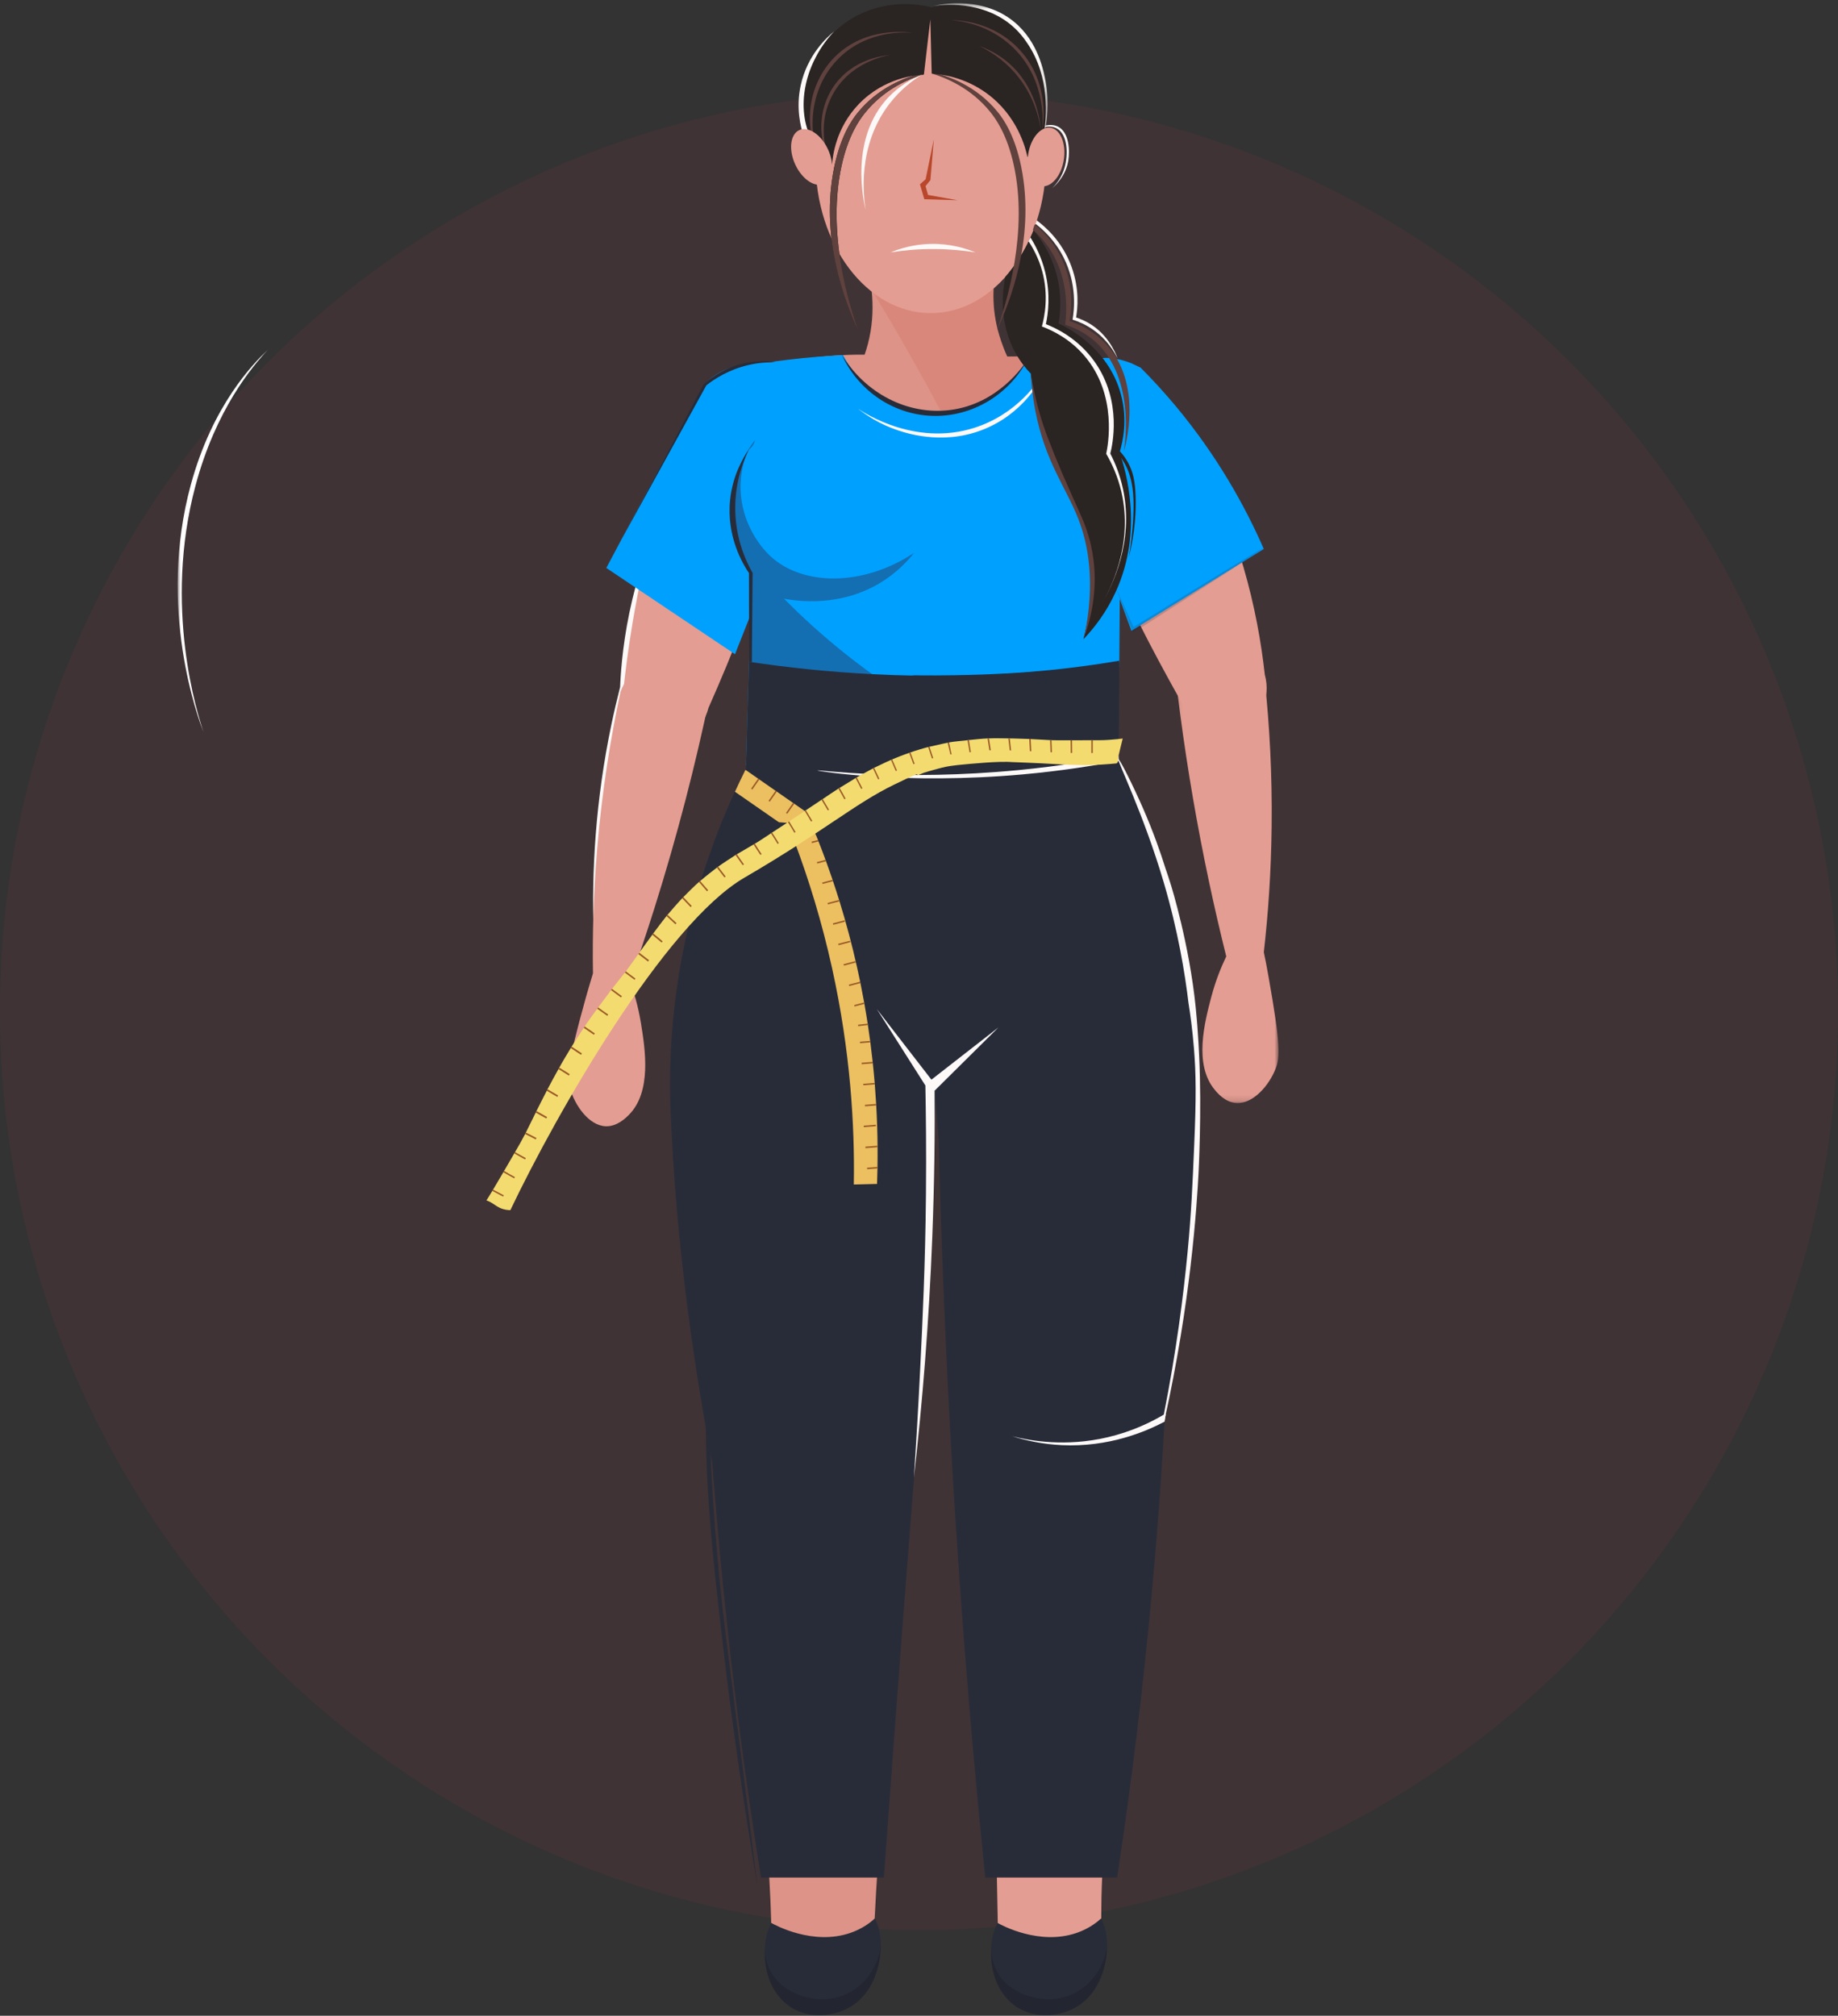 <?xml version="1.0" encoding="UTF-8"?>
<svg width="300px" height="329px" viewBox="0 0 300 329" version="1.1" xmlns="http://www.w3.org/2000/svg" xmlns:xlink="http://www.w3.org/1999/xlink">
    <rect x="0" y="0" width="300" height="329" fill="#333333" stroke="none"/>
    <title>Group 5</title>
    <defs>
        <polygon id="path-1" points="0.113 0.236 17.14 0.236 17.14 76.842 0.113 76.842"></polygon>
        <polygon id="path-3" points="0.057 0.48 18.863 0.48 18.863 21.879 0.057 21.879"></polygon>
        <polygon id="path-5" points="0 0.279 14.779 0.279 14.779 62.783 0 62.783"></polygon>
    </defs>
    <g id="Page-1" stroke="none" stroke-width="1" fill="none" fill-rule="evenodd">
        <g id="For-you-and-your-partner-Copy-5" transform="translate(-57, -4491)">
            <g id="Group-5" transform="translate(57, 4491)">
                <circle id="Mask-Copy-5" fill="#E13856" opacity="0.077" cx="150" cy="165" r="150"></circle>
                <g id="Group-244" transform="translate(29, 0)">
                    <g id="Group-3" transform="translate(162.54, 103.2)">
                        <mask id="mask-2" fill="white">
                            <use xlink:href="#path-1"></use>
                        </mask>
                        <g id="Clip-2"></g>
                        <path d="M14.692,6.019 C14.774,6.708 14.845,7.403 14.923,8.109 C15.67,15.229 16.122,23.155 16.018,31.76 C15.934,39.136 15.45,45.977 14.742,52.201 C14.792,52.448 14.841,52.696 14.885,52.932 C15.022,53.559 15.139,54.151 15.241,54.737 C15.353,55.357 15.446,55.84 15.527,56.311 C17.503,67.42 17.368,69.395 16.676,71.197 C15.615,73.958 12.99,76.988 10.286,76.836 C8.448,76.735 7.173,75.206 6.733,74.672 C3.278,70.539 5.086,63.643 6.157,59.558 C6.894,56.761 7.831,54.538 8.545,53.044 C8.565,52.993 8.588,52.948 8.61,52.903 C7.622,48.94 6.679,44.873 5.795,40.703 C3.824,31.416 2.306,22.45 1.156,13.838 C0.877,11.76 0.619,9.697 0.387,7.654 C0.292,6.853 0.2,6.055 0.113,5.255 C1.257,2.157 4.263,0.133 7.535,0.24 C10.908,0.347 13.848,2.713 14.692,6.019" id="Fill-1" fill="#E49D92" mask="url(#mask-2)"></path>
                    </g>
                    <path d="M72.726,112.247 C73.737,101.012 76.238,87.622 81.822,73.336 C83.316,69.512 84.914,65.923 86.566,62.568 C89.522,59.776 93.69,58.806 97.347,60.088 C101.627,61.589 103.27,65.501 103.522,66.129 C102.001,72.338 100.19,78.848 98.032,85.605 C94.52,96.598 90.616,106.588 86.64,115.536 C85.701,119.211 82.511,121.642 79.386,121.512 C75.461,121.348 71.885,117.155 72.726,112.247" id="Fill-4" fill="#E49D92"></path>
                    <path d="M76.139,91.291 C76.304,91.331 75.277,95.571 74.275,101.495 C73.511,106.012 73.058,109.747 72.791,112.263 C71.964,115.898 71.207,119.702 70.547,123.669 C68.823,134.03 68.065,143.686 67.898,152.417 C67.541,142.176 68.204,130.679 70.768,118.371 C71.212,116.239 71.696,114.162 72.214,112.14 C72.358,108.786 72.798,103.769 74.226,97.766 C74.997,94.526 75.994,91.256 76.139,91.291" id="Fill-6" fill="#FCF9F8"></path>
                    <path d="M86.867,113.554 C84.574,124.56 81.615,136.187 77.799,148.285 C76.516,152.352 75.188,156.31 73.824,160.16 C74.396,161.719 75.144,164.076 75.62,167.021 C76.293,171.192 77.429,178.23 73.595,182.013 C73.103,182.498 71.686,183.896 69.851,183.822 C67.143,183.711 64.821,180.447 64.032,177.591 C63.519,175.734 63.572,173.751 66.605,162.886 C66.733,162.425 66.875,161.953 67.044,161.347 C67.203,160.774 67.377,160.198 67.57,159.585 C67.638,159.353 67.712,159.115 67.785,158.871 C67.683,152.609 67.859,145.753 68.481,138.402 C69.279,128.976 70.665,120.435 72.28,112.913 C73.442,109.698 76.593,107.629 79.963,107.845 C83.225,108.053 86.021,110.359 86.867,113.554" id="Fill-8" fill="#E49D92"></path>
                    <path d="M107.129,5.14 C106.059,6.012 102.766,8.928 101.686,13.962 C100.888,17.677 101.688,20.724 102.154,22.126 C102.436,21.97 102.718,21.813 103,21.657 C102.549,19.836 101.662,15.153 103.844,10.113 C104.807,7.888 106.086,6.248 107.129,5.14" id="Fill-10" fill="#FCF9F8"></path>
                    <path d="M137.195,36.262 L140.064,36.562 C141.267,37.489 143.181,39.23 144.586,41.999 C146.838,46.435 146.327,50.64 146.064,52.17 C146.987,52.458 148.213,52.96 149.478,53.859 C151.692,55.431 152.845,57.379 153.384,58.469 C153.428,58.556 152.389,55.181 149.267,53.084 C148.286,52.426 147.35,52.045 146.639,51.818 C146.89,50.342 147.222,47.162 145.888,43.512 C144.33,39.247 141.417,36.859 140.222,35.981 C139.213,36.074 138.205,36.168 137.195,36.262" id="Fill-12" fill="#FCF9F8"></path>
                    <path d="M173.767,119.306 C173.128,119.649 172.444,119.883 171.734,119.986 C168.638,120.424 165.223,118.322 163.926,114.757 C163.879,114.674 163.826,114.589 163.782,114.501 C163.067,113.24 162.345,111.954 161.632,110.64 C157.582,103.262 153.55,95.156 149.719,86.322 C149.687,86.248 149.656,86.175 149.623,86.101 C146.81,79.587 144.363,73.288 142.232,67.263 C142.424,66.61 143.671,62.556 147.782,60.642 C151.295,59.006 155.539,59.557 158.756,62.042 C160.962,64.992 163.158,68.286 165.245,71.939 C173.283,86.055 176.306,99.826 177.441,110.106 C178.521,114.03 176.62,117.768 173.767,119.306" id="Fill-14" fill="#E49D92"></path>
                    <path d="M97.56,59.19 C96.974,59.019 94.504,59.078 92.155,59.534 C91.437,59.674 90.758,59.809 89.92,60.124 C87.959,60.861 86.622,62.021 85.842,62.826 C80.548,72.784 75.255,82.742 69.962,92.7 C76.963,97.394 83.965,102.087 90.967,106.78 C92.275,103.472 93.583,100.163 94.891,96.855 C100.709,63.086 98.707,59.524 97.56,59.19" id="Fill-16" fill="#00A0FF"></path>
                    <path d="M149.077,58.076 C147.513,60.502 141.641,68.962 130.665,71.747 C118.825,74.751 105.773,69.954 97.276,59.538 C100.885,58.7 104.945,58.082 109.394,57.923 C110.324,57.889 111.235,57.877 112.125,57.884 C112.323,57.317 112.504,56.728 112.664,56.114 C114.07,50.726 113.276,45.733 112.157,42.042 C119.391,42.225 126.62,42.407 133.855,42.59 C133.595,43.598 133.271,45.143 133.177,47.053 C133.082,48.828 133.177,50.916 133.696,53.203 C133.742,53.408 133.963,54.373 134.392,55.641 C134.634,56.359 134.961,57.227 135.4,58.192 C139.959,58.154 144.518,58.115 149.077,58.076" id="Fill-18" fill="#DD9387"></path>
                    <path d="M139.555,58.192 C139.461,58.63 137.799,65.784 131.489,67.837 C128.744,68.731 126.286,68.282 125.002,67.936 C123.066,64.279 121.02,60.551 118.854,56.762 C116.988,53.493 115.115,50.324 113.247,47.254 C115.676,48.156 119.992,49.388 125.375,48.911 C128.578,48.634 131.231,47.832 133.176,47.053 C133.082,48.828 133.176,50.915 133.695,53.203 C133.937,54.268 134.195,55.05 134.391,55.64 C134.626,56.342 134.94,57.204 135.362,58.173 C136.759,58.18 138.157,58.185 139.555,58.192" id="Fill-20" fill="#CD4D40" opacity="0.162"></path>
                    <path d="M153.797,94.814 C153.764,99.154 153.732,103.498 153.696,107.838 L153.696,108.105 C153.696,108.202 153.695,108.3 153.694,108.398 C153.694,108.402 153.691,108.691 153.691,108.691 C153.69,108.878 151.899,113.942 147.745,125.449 C142.819,125.403 137.898,125.362 132.972,125.311 C119.57,125.191 106.169,125.066 92.767,124.937 C92.818,123.229 92.869,121.516 92.92,119.808 C93.035,115.875 93.15,111.946 93.265,108.013 C93.399,104.546 93.483,101.028 93.506,97.464 C93.51,96.135 93.51,94.805 93.506,93.485 C92.666,92.119 89.009,85.826 90.999,78.306 C91.752,75.472 93.076,73.32 94.217,71.853 C94.425,71.571 94.632,71.312 94.836,71.081 C95.274,67.111 95.717,63.141 96.16,59.175 C97.333,59 98.528,58.843 99.747,58.7 C102.826,58.335 105.79,58.1 108.625,57.961 C111.552,63.653 117.433,67.245 123.822,67.25 C130.17,67.254 136.019,63.718 138.978,58.095 C139.689,58.095 140.4,58.1 141.12,58.108 C144.426,58.146 147.666,58.247 150.847,58.404 L153.059,72.111 C154.167,73.597 156.498,77.142 156.945,82.244 C157.509,88.647 154.743,93.346 153.797,94.814" id="Fill-22" fill="#00A0FF"></path>
                    <path d="M153.677,110.612 C153.659,113.156 153.635,115.704 153.617,118.248 C153.59,118.225 153.557,118.197 153.525,118.169 C152.14,119.222 150.741,120.223 149.338,121.17 C130.535,120.713 111.727,120.26 92.919,119.808 C93.034,115.875 93.15,111.946 93.266,108.013 C93.4,104.546 93.483,101.028 93.505,97.464 C93.552,96.088 93.547,94.759 93.505,93.485 C92.666,92.119 89.009,85.827 90.999,78.306 C91.751,75.472 93.076,73.32 94.217,71.852 C94.143,72.388 93.736,73.043 93.063,73.542 C92.509,74.876 91.761,77.203 91.885,80.12 C92.098,85.096 94.734,88.882 96.7,90.733 C101.875,95.609 111.745,95.835 120.189,90.244 C119.007,91.73 117.262,93.54 114.779,95.059 C108.158,99.122 101.183,98.125 98.963,97.714 C100.472,99.241 102.097,100.798 103.837,102.362 C107.092,105.289 110.305,107.833 113.352,110.03 C113.449,110.1 113.542,110.174 113.638,110.238 C113.638,110.238 124.934,116.563 139.375,114.827 C145.459,114.093 150.335,112.228 153.677,110.612" id="Fill-24" fill="#3A1628" opacity="0.359"></path>
                    <path d="M153.696,108.105 C153.696,108.299 153.691,108.498 153.691,108.691 C153.686,109.333 153.682,109.97 153.677,110.612 C153.649,114.499 153.637,116.442 153.617,118.247 C153.601,119.752 153.577,121.677 153.542,123.926 C152.118,124.335 150.133,124.88 147.745,125.449 C139.259,127.474 132.793,128.128 131.241,128.275 C127.635,128.616 124.159,128.769 120.831,128.773 C109.507,128.787 99.909,127.088 92.758,125.284 C92.762,125.168 92.762,125.052 92.767,124.937 C92.818,123.229 92.868,121.516 92.92,119.808 C93.035,115.875 93.15,111.946 93.266,108.013 C99.48,108.946 106.197,109.666 113.352,110.03 C115.568,110.146 117.83,110.225 120.134,110.266 C126.31,110.381 132.774,110.22 139.495,109.702 C144.439,109.319 149.171,108.775 153.696,108.105" id="Fill-26" fill="#282C39"></path>
                    <path d="M155.677,102.963 C162.878,98.508 170.079,94.053 177.279,89.598 C174.196,82.56 169.666,74.398 162.92,66.306 C161.007,64.011 159.077,61.915 157.17,60.004 C156.654,59.759 156.137,59.514 155.621,59.269 C151.769,57.801 149.839,58.556 148.981,59.077 C143.753,62.247 146.269,76.114 146.672,78.335 C146.698,78.477 146.72,78.596 146.736,78.683 C149.717,86.776 152.697,94.87 155.677,102.963" id="Fill-28" fill="#00A0FF"></path>
                    <path d="M141.73,26.297 C141.73,39.996 133.307,51.102 122.918,51.102 C112.528,51.102 104.106,39.996 104.106,26.297 C104.106,12.598 112.528,1.492 122.918,1.492 C133.307,1.492 141.73,12.598 141.73,26.297" id="Fill-30" fill="#E49D92"></path>
                    <polygon id="Fill-32" fill="#B9472B" points="123.423 22.713 122.082 29.255 121.156 30.082 121.866 32.518 127.274 32.681 122.476 31.816 122.066 30.375 122.865 29.39"></polygon>
                    <path d="M116.357,41.196 C117.793,40.6 120.082,39.861 122.962,39.808 C126.18,39.749 128.722,40.573 130.224,41.196 C128.28,40.886 126.019,40.657 123.501,40.645 C120.807,40.632 118.402,40.869 116.357,41.196" id="Fill-34" fill="#FCF9F8"></path>
                    <path d="M97.516,59.134 C96.327,59.105 94.838,59.19 93.174,59.575 C89.952,60.322 87.632,61.84 86.294,62.887 C81.671,71.286 77.047,79.685 72.424,88.083 C76.888,79.635 81.352,71.188 85.816,62.74 C87.031,61.657 89.777,59.533 93.763,59.06 C95.206,58.889 96.485,58.972 97.516,59.134" id="Fill-36" fill="#282C39"></path>
                    <path d="M93.309,73.238 C92.414,75.017 90.695,79.038 91.053,84.325 C91.343,88.619 92.874,91.816 93.837,93.499 C93.798,98.361 93.759,103.224 93.72,108.087 C93.571,108.064 93.422,108.042 93.273,108.02 C93.265,103.191 93.256,98.363 93.248,93.536 C92.355,92.216 89.534,87.695 90.17,81.577 C90.589,77.545 92.32,74.651 93.309,73.238" id="Fill-38" fill="#282C39"></path>
                    <path d="M131.107,69.45 C120.931,73.348 111.877,67.28 111.047,66.704 C112.371,67.752 114.543,69.228 117.522,70.224 C119.354,70.836 125.721,72.853 132.514,69.661 C138.776,66.718 141.362,61.249 142.017,59.736 C141.106,61.411 137.866,66.86 131.107,69.45" id="Fill-40" fill="#FCF9F8"></path>
                    <path d="M153.696,107.838 L153.696,108.105 C153.696,108.299 153.691,108.498 153.691,108.691 C150.261,109.25 145.409,109.915 139.569,110.275 C130.008,110.87 121.75,110.409 120.134,110.266 C119.944,110.247 119.847,110.234 119.847,110.229 C119.852,110.192 122.28,110.284 126.777,110.206 C129.45,110.16 133.854,110.077 139.205,109.652 C143.022,109.343 147.939,108.816 153.696,107.838" id="Fill-42" fill="#282C39"></path>
                    <path d="M139.71,37.616 C138.955,39.462 137.881,41.538 136.335,43.632 C135.924,44.187 135.509,44.706 135.094,45.19 C134.671,47.286 133.927,52.542 136.767,57.64 C137.529,59.007 138.407,60.111 139.249,60.987 C139.365,62.176 139.59,64.021 140.057,66.238 C141.977,75.374 145.645,79.68 147.616,85.031 C149.096,89.049 150.212,95.268 147.827,104.344 C149.59,102.505 151.61,99.921 153.156,96.495 C157.674,86.484 154.75,76.798 153.733,73.855 C154.261,72.127 155.075,68.562 153.964,64.392 C151.886,56.6 144.84,53.277 143.769,52.793 C144.061,51.169 144.393,48.073 143.346,44.425 C142.4,41.13 140.747,38.846 139.71,37.616" id="Fill-44" fill="#2A2423"></path>
                    <path d="M166.517,184.335 C165.949,195.946 164.565,211.897 161.08,232.024 C160.313,236.454 159.44,241.091 158.454,245.929 C157.93,246.838 157.33,247.684 156.662,248.459 C153.079,252.666 147.628,254.861 142.181,254.139 C133.19,252.948 129.49,244.499 129.337,244.136 C129.001,240.306 128.665,236.472 128.325,232.642 C126.954,217.04 125.584,201.442 124.213,185.84 C124.128,184.89 124.047,183.941 123.962,182.991 C123.877,181.477 123.787,179.967 123.697,178.453 C123.478,174.601 123.254,170.744 123.031,166.892 C122.654,160.392 122.282,153.892 121.906,147.392 C121.494,140.319 121.086,133.246 120.678,126.177 C124.974,125.873 129.275,125.568 133.57,125.268 C140.223,124.798 146.875,124.327 153.527,123.862 C153.769,124.332 154.015,124.815 154.266,125.308 C156.541,129.846 158.929,135.275 160.994,141.52 C164.206,151.222 166.652,162.896 166.741,176.271 C166.751,177.786 166.737,179.895 166.517,184.335" id="Fill-46" fill="#282C39"></path>
                    <path d="M126.426,126.177 C126.018,133.246 125.611,140.319 125.199,147.392 C125.18,147.683 125.167,147.97 125.149,148.261 C124.791,154.47 124.432,160.683 124.074,166.891 L124.074,166.914 C124.02,167.833 123.966,168.756 123.913,169.674 C123.908,169.781 123.899,169.888 123.895,169.996 C123.729,172.814 123.568,175.636 123.406,178.453 C123.317,179.967 123.227,181.477 123.142,182.991 C123.058,183.941 122.977,184.891 122.891,185.84 C121.566,200.914 120.244,215.979 118.918,231.052 C118.874,231.58 118.824,232.114 118.779,232.642 C118.439,236.472 118.103,240.307 117.767,244.136 C117.615,244.499 113.914,252.948 104.924,254.139 C99.858,254.812 94.791,252.961 91.221,249.315 C90.952,249.042 90.693,248.755 90.442,248.459 C89.775,247.685 89.174,246.837 88.65,245.929 C88.157,243.519 87.696,241.158 87.261,238.851 C86.822,236.522 86.41,234.246 86.025,232.024 C82.54,211.897 81.156,195.946 80.587,184.335 C80.367,179.896 80.354,177.786 80.362,176.272 C80.452,162.896 82.898,151.222 86.11,141.52 C86.527,140.252 86.961,139.02 87.405,137.82 C89.138,133.107 91.024,128.923 92.839,125.308 C92.861,125.268 92.879,125.227 92.901,125.187 C93.13,124.735 93.353,124.291 93.577,123.862 C100.032,124.314 106.483,124.771 112.938,125.227 C113.135,125.241 113.337,125.254 113.534,125.268 C117.83,125.568 122.13,125.873 126.426,126.177" id="Fill-48" fill="#282C39"></path>
                    <path d="M127.533,237.994 C127.533,256.213 129.486,267.435 131.924,287.102 C132.475,291.548 133.182,298.006 133.702,305.908 C133.794,310.6 133.885,315.293 133.977,319.985 C139.593,319.113 145.21,318.241 150.827,317.369 C150.74,314.823 150.679,310.937 150.904,306.212 C151.294,298.006 152.312,292.149 153.147,287.143 C153.147,287.143 156.223,267.283 157.471,237.198 C157.496,236.601 157.467,234.655 156.795,232.28 C154.899,225.598 149.206,220.86 142.49,221.042 C136.05,221.211 130.539,225.886 128.436,232.28 C128.16,233.138 127.942,234.02 127.785,234.939 C127.785,234.939 127.533,236.436 127.533,237.994" id="Fill-50" fill="#E49D92"></path>
                    <path d="M90.34,237.198 C91.396,262.667 94.652,287.024 94.652,287.024 C95.561,293.475 96.603,302.824 96.891,314.368 C97.2,320.236 101.428,324.428 105.705,324.473 C109.719,324.514 112.4,320.887 112.713,320.449 C113.062,318.031 113.411,315.613 113.761,313.195 C113.884,310.605 114.077,307.117 114.382,302.997 C114.878,296.307 115.525,290.95 115.891,287.069 C118.579,258.578 120.282,239.614 120.278,237.994 C120.278,236.436 120.026,234.939 120.026,234.939 C119.87,234.02 119.651,233.137 119.375,232.28 C117.272,225.886 111.761,221.212 105.321,221.042 C98.606,220.861 92.912,225.598 91.016,232.28 C90.344,234.655 90.315,236.601 90.34,237.198" id="Fill-52" fill="#DD9387"></path>
                    <path d="M162.047,208.578 C161.105,244.388 157.795,277.179 153.34,306.443 L131.814,306.443 C128.761,276.634 126.444,245.455 125.101,212.997 C124.482,198.169 124.095,183.608 123.905,169.32 L123.905,169.306 C123.859,168.456 123.808,167.621 123.766,166.771 C123.642,164.491 123.517,162.219 123.388,159.939 C123.268,157.83 123.222,157.169 123.181,156.357 C123.162,155.927 123.153,155.715 123.148,155.627 C123.074,153.005 123.606,151.131 124.067,150.018 C124.362,149.307 124.63,148.91 124.695,148.827 C124.843,148.638 124.985,148.463 124.985,148.463 C125.087,148.334 125.189,148.204 125.304,148.084 C125.355,148.024 125.406,147.964 125.447,147.913 C125.503,147.853 125.544,147.797 125.595,147.747 C125.674,147.65 125.756,147.558 125.839,147.465 C126.061,147.221 126.287,146.981 126.458,146.801 C126.482,146.778 126.5,146.75 126.532,146.717 L126.597,146.653 C126.629,146.616 126.661,146.584 126.694,146.547 C126.726,146.519 126.745,146.5 126.745,146.5 C126.892,146.344 127.035,146.196 127.192,146.048 C127.298,145.937 127.405,145.831 127.516,145.725 C127.562,145.683 127.603,145.637 127.65,145.6 C127.695,145.554 127.742,145.508 127.783,145.471 C127.871,145.379 127.963,145.296 128.051,145.212 C128.217,145.06 128.374,144.908 128.54,144.76 C128.684,144.626 128.826,144.502 128.979,144.373 C128.988,144.363 129.002,144.35 129.016,144.34 C129.163,144.211 129.306,144.086 129.455,143.966 C129.874,143.61 130.299,143.269 130.729,142.941 C131.158,142.618 131.592,142.3 132.031,141.999 C132.206,141.879 132.381,141.76 132.561,141.644 C132.63,141.598 132.695,141.552 132.774,141.505 C132.903,141.418 133.027,141.344 133.157,141.256 C133.277,141.187 133.397,141.104 133.526,141.035 C133.655,140.956 133.789,140.873 133.923,140.799 C133.988,140.762 134.052,140.721 134.117,140.684 C134.311,140.573 134.505,140.462 134.703,140.356 C135.299,140.033 135.903,139.723 136.508,139.46 C136.513,139.456 136.522,139.456 136.527,139.451 C136.661,139.386 136.799,139.326 136.938,139.271 C137.136,139.174 137.334,139.096 137.533,139.013 C137.745,138.925 137.958,138.842 138.175,138.763 C138.406,138.681 138.632,138.597 138.863,138.519 C139.019,138.463 139.172,138.408 139.329,138.366 L139.329,138.362 C139.73,138.232 140.146,138.117 140.552,138.007 C140.728,137.96 140.912,137.91 141.088,137.868 C141.24,137.831 141.388,137.799 141.54,137.766 C141.808,137.702 142.066,137.65 142.334,137.604 C142.519,137.573 142.708,137.535 142.893,137.508 C143.216,137.457 143.54,137.415 143.867,137.383 C144.111,137.351 144.361,137.323 144.606,137.31 C144.638,137.305 144.666,137.3 144.698,137.3 C144.933,137.286 145.164,137.272 145.39,137.263 C145.64,137.254 145.893,137.249 146.143,137.249 L146.175,137.249 C146.388,137.249 146.604,137.254 146.822,137.258 C147.274,137.272 147.722,137.3 148.174,137.351 C148.327,137.365 148.483,137.383 148.626,137.401 C148.996,137.447 149.361,137.499 149.726,137.573 C149.906,137.604 150.085,137.637 150.27,137.674 C150.45,137.711 150.63,137.757 150.81,137.799 C150.829,137.803 150.852,137.807 150.87,137.817 C151.429,137.955 151.974,138.117 152.496,138.292 C152.758,138.385 153.021,138.477 153.271,138.583 C153.396,138.629 153.511,138.681 153.635,138.731 C153.857,138.818 154.079,138.916 154.296,139.018 C154.979,139.331 155.63,139.682 156.244,140.047 C156.452,140.162 156.659,140.291 156.858,140.43 C157.269,140.688 157.661,140.965 158.04,141.242 C158.049,141.252 158.067,141.256 158.076,141.27 C158.178,141.344 158.279,141.418 158.377,141.496 C158.459,141.556 158.533,141.612 158.612,141.681 C158.621,141.686 158.63,141.69 158.64,141.699 C158.816,141.833 158.981,141.971 159.148,142.115 C159.512,142.41 159.854,142.715 160.182,143.02 C160.496,143.311 160.796,143.61 161.082,143.902 C162.213,164.066 162.646,185.685 162.047,208.578" id="Fill-54" fill="#282C39"></path>
                    <path d="M124.912,151.163 C124.829,152.655 124.745,154.136 124.667,155.627 C124.579,157.058 124.51,158.503 124.423,159.939 C124.297,162.22 124.168,164.491 124.044,166.771 C123.998,167.621 123.952,168.456 123.905,169.306 L123.905,169.32 C123.711,179.998 123.356,190.962 122.807,202.199 C121.99,218.882 120.987,231.319 120.549,236.762 C119.353,251.701 117.627,273.989 115.272,306.443 L95.2,306.443 C90.389,276.316 86.904,243.756 85.565,209.022 C85.178,198.99 84.984,189.153 84.961,179.518 C84.961,179.518 86.812,153.596 86.757,147.295 C86.752,146.657 86.747,146.016 86.743,145.374 C86.743,145.374 87.176,143.251 89.434,141.497 C89.6,141.367 89.757,141.252 89.757,141.252 C89.905,141.145 90.048,141.044 90.182,140.952 C90.274,140.882 90.367,140.823 90.459,140.762 C90.565,140.684 90.676,140.615 90.782,140.545 C91.063,140.365 91.327,140.199 91.576,140.052 C91.775,139.936 91.964,139.825 92.163,139.715 C92.25,139.668 92.324,139.622 92.412,139.576 C92.642,139.452 92.86,139.336 93.035,139.248 C93.081,139.229 93.118,139.206 93.155,139.188 C93.303,139.118 93.418,139.068 93.515,139.017 C93.751,138.915 93.981,138.81 94.231,138.712 C94.327,138.662 94.429,138.625 94.535,138.583 C94.794,138.486 95.057,138.385 95.32,138.292 C95.86,138.112 96.418,137.942 97,137.799 C97.176,137.757 97.361,137.711 97.54,137.674 C97.721,137.637 97.905,137.605 98.085,137.572 C98.233,137.54 98.381,137.513 98.524,137.494 L98.524,137.489 C98.561,137.484 98.598,137.48 98.635,137.475 C98.815,137.448 99,137.425 99.184,137.402 C99.332,137.383 99.484,137.365 99.636,137.351 C100.084,137.3 100.536,137.272 100.994,137.258 C101.207,137.254 101.423,137.249 101.635,137.249 L101.668,137.249 C101.921,137.249 102.171,137.254 102.42,137.263 C102.683,137.272 102.946,137.286 103.205,137.309 C103.455,137.323 103.699,137.351 103.944,137.383 C104.198,137.406 104.447,137.439 104.696,137.475 L104.696,137.48 C104.728,137.48 104.756,137.48 104.784,137.484 C104.83,137.494 104.872,137.498 104.913,137.508 C105.112,137.536 105.305,137.572 105.5,137.605 C105.758,137.651 106.011,137.702 106.275,137.766 C106.423,137.799 106.575,137.831 106.723,137.868 C106.898,137.909 107.083,137.96 107.258,138.007 C107.66,138.112 108.052,138.223 108.45,138.352 C108.62,138.403 108.782,138.459 108.948,138.519 C109.327,138.643 109.695,138.782 110.07,138.929 C110.134,138.957 110.208,138.98 110.277,139.013 C110.476,139.096 110.67,139.174 110.873,139.271 C111.011,139.326 111.15,139.386 111.284,139.452 C111.288,139.455 111.298,139.455 111.307,139.46 C111.912,139.723 112.511,140.033 113.108,140.356 C113.306,140.463 113.5,140.573 113.694,140.684 C113.763,140.721 113.823,140.762 113.887,140.799 C114.021,140.873 114.155,140.956 114.284,141.034 C114.395,141.094 114.506,141.163 114.608,141.229 C114.755,141.321 114.898,141.413 115.037,141.505 C115.111,141.552 115.181,141.598 115.254,141.644 C115.429,141.76 115.605,141.879 115.78,141.999 C115.937,142.106 116.089,142.212 116.242,142.323 C116.524,142.526 116.805,142.729 117.082,142.941 C117.511,143.269 117.936,143.611 118.356,143.966 C118.504,144.086 118.652,144.211 118.79,144.34 C118.813,144.349 118.822,144.363 118.836,144.373 C118.98,144.502 119.127,144.626 119.271,144.76 C119.436,144.908 119.598,145.06 119.764,145.212 C119.894,145.342 120.032,145.471 120.161,145.6 C120.47,145.891 120.771,146.191 121.071,146.5 C121.218,146.653 121.366,146.81 121.505,146.967 C121.547,147.004 121.579,147.041 121.611,147.078 C121.735,147.207 121.856,147.336 121.971,147.465 C122.147,147.66 122.313,147.853 122.488,148.052 C122.692,148.287 122.895,148.537 123.102,148.786 C123.213,148.924 123.324,149.058 123.435,149.201 C123.592,149.4 123.748,149.598 123.901,149.802 L123.905,149.802 L123.905,149.806 L123.915,149.815 C123.965,149.875 124.006,149.944 124.058,150.004 C124.063,150.009 124.067,150.014 124.067,150.018 C124.196,150.189 124.325,150.36 124.455,150.531 C124.57,150.683 124.676,150.84 124.787,150.993 C124.829,151.048 124.87,151.103 124.912,151.163" id="Fill-56" fill="#282C39"></path>
                    <path d="M161.943,167.782 C149.321,167.498 136.697,167.205 124.075,166.915 L124.035,166.915 C123.943,166.915 123.862,166.909 123.776,166.909 L123.773,166.909 C123.524,166.906 123.277,166.897 123.03,166.892 C111.097,166.619 99.164,166.347 87.229,166.071 C86.85,162.384 86.588,158.296 86.554,153.866 L86.554,153.816 C86.531,151.198 86.586,148.453 86.741,145.602 L86.741,145.573 C86.741,145.559 86.743,145.541 86.743,145.527 C86.752,145.45 86.755,145.372 86.763,145.292 L86.763,145.286 L86.763,145.283 C86.801,144.646 86.841,144.006 86.884,143.359 C87.025,141.456 87.197,139.607 87.404,137.821 C88.544,134.723 89.75,131.855 90.959,129.225 C91.529,127.978 92.104,126.787 92.67,125.647 C92.727,125.532 92.782,125.42 92.839,125.308 C92.839,125.305 92.842,125.305 92.842,125.302 C92.862,125.265 92.879,125.224 92.902,125.187 C99.581,125.202 106.259,125.213 112.938,125.228 C119.814,125.242 126.691,125.254 133.57,125.268 C138.506,125.28 143.441,125.288 148.374,125.296 C150.338,125.3 152.302,125.305 154.265,125.308 C156.543,129.845 158.928,135.274 160.993,141.519 C161.025,142.271 161.053,143.023 161.085,143.779 C161.088,143.867 161.088,143.957 161.093,144.042 L161.093,144.132 C161.096,144.163 161.096,144.197 161.096,144.229 C161.108,144.399 161.11,144.565 161.119,144.731 C161.392,152.418 161.667,160.101 161.943,167.782" id="Fill-58" fill="#282C39"></path>
                    <path d="M133.814,314.003 C134.477,314.46 140.641,318.566 146.74,315.994 C148.523,315.241 149.82,314.122 150.712,313.137 C151.185,314.271 151.849,316.306 151.635,318.83 C151.532,320.051 150.867,325.557 146.057,327.91 C143.503,329.159 140.02,329.405 137.247,327.756 C133.253,325.381 131.485,319.523 133.814,314.003" id="Fill-60" fill="#232631"></path>
                    <path d="M133.814,313.846 C134.477,314.219 140.641,317.58 146.74,315.475 C148.523,314.86 149.82,313.943 150.712,313.137 C150.949,313.597 151.237,314.244 151.438,315.035 C151.438,315.035 151.762,316.357 151.635,317.797 C151.473,319.633 150.096,323.501 146.249,325.371 C142.825,327.036 139.335,326.195 137.247,325.102 C136.554,324.739 135.4,324.093 134.421,322.822 C132.609,320.471 132.176,317.105 133.814,313.846" id="Fill-62" fill="#282C39"></path>
                    <path d="M96.882,314.003 C97.545,314.46 103.709,318.566 109.808,315.994 C111.591,315.241 112.888,314.122 113.78,313.137 C114.253,314.271 114.918,316.306 114.703,318.83 C114.6,320.051 113.935,325.557 109.125,327.91 C106.572,329.159 103.088,329.405 100.315,327.756 C96.322,325.381 94.553,319.523 96.882,314.003" id="Fill-64" fill="#232631"></path>
                    <path d="M96.882,313.846 C97.545,314.219 103.709,317.58 109.808,315.475 C111.591,314.86 112.888,313.943 113.78,313.137 C114.017,313.597 114.306,314.244 114.506,315.035 C114.506,315.035 114.83,316.357 114.703,317.797 C114.541,319.633 113.164,323.501 109.317,325.371 C105.893,327.036 102.403,326.195 100.315,325.102 C99.622,324.739 98.468,324.093 97.489,322.822 C95.677,320.471 95.244,317.105 96.882,313.846" id="Fill-66" fill="#282C39"></path>
                    <path d="M121.746,12.131 C121.487,12.116 121.23,12.1 120.972,12.084 C118.892,12.651 114.395,14.197 110.977,18.419 C110.112,19.487 107.958,22.404 106.941,28.461 C105.117,39.327 108.83,49.121 111.117,54.035 C109.514,49.487 105.944,37.945 108.376,26.997 C109.451,22.158 111.206,19.648 112.15,18.466 C115.39,14.408 119.619,12.779 121.746,12.131" id="Fill-68" fill="#2A2423"></path>
                    <path d="M121.746,12.131 C121.487,12.116 121.23,12.1 120.972,12.084 C118.892,12.651 114.395,14.197 110.977,18.419 C110.112,19.487 107.958,22.404 106.941,28.461 C105.117,39.327 108.83,49.121 111.117,54.035 C109.514,49.487 105.944,37.945 108.376,26.997 C109.451,22.158 111.206,19.648 112.15,18.466 C115.39,14.408 119.619,12.779 121.746,12.131" id="Fill-70" fill="#5F413E"></path>
                    <path d="M123.082,11.997 C123.341,11.981 123.598,11.965 123.857,11.95 C125.936,12.516 130.433,14.062 133.851,18.285 C134.716,19.353 136.87,22.269 137.887,28.326 C139.711,39.192 135.998,48.986 133.711,53.901 C135.315,49.352 138.884,37.81 136.452,26.862 C135.377,22.023 133.622,19.513 132.678,18.331 C129.438,14.273 125.209,12.644 123.082,11.997" id="Fill-72" fill="#5F413E"></path>
                    <path d="M106.818,26.825 C106.911,25.525 107.398,20.934 111.146,17.015 C115.35,12.619 120.64,12.227 121.802,12.167 C122.151,9.165 122.499,6.161 122.848,3.159 C122.922,6.111 122.997,9.062 123.072,12.014 C124.697,12.117 128.432,12.58 132.074,15.246 C137.094,18.919 138.394,24.186 138.691,25.575 C139.127,25.85 139.563,26.126 139.999,26.402 C140.644,24.935 143.864,17.219 140.23,9.629 C139.489,8.082 137.787,4.657 133.81,2.484 C129.017,-0.135 124.278,0.893 123.059,1.196 C116.792,-0.347 110.265,1.558 106.298,6.166 C102.487,10.594 100.757,17.578 103.529,22.901 C104.488,24.743 105.786,26.007 106.818,26.825" id="Fill-74" fill="#2A2423"></path>
                    <path d="M139.87,36.631 C141.056,37.599 142.869,39.343 144.199,42.046 C146.422,46.559 145.86,50.814 145.572,52.381 C147.305,52.971 149.516,54.044 151.425,56.053 C157.716,62.669 154.63,73.011 154.428,73.65 C154.613,72.578 156.424,61.072 149.22,55.301 C148.207,54.49 146.791,53.612 144.856,53.002 C145.138,50.741 145.517,45.012 141.947,40.075 C141.201,39.043 140.388,38.193 139.589,37.494 L139.87,36.631 Z" id="Fill-76" fill="#5F413E"></path>
                    <path d="M152.85,72.74 C153.484,73.279 154.351,74.145 155.063,75.403 C155.955,76.981 156.269,78.593 156.353,80.946 C156.432,83.187 156.322,86.653 155.254,90.984 C155.327,90.563 156.588,83.111 155.719,78.881 C155.582,78.214 155.333,77.001 154.546,75.608 C153.878,74.426 153.1,73.604 152.557,73.103 C152.655,72.981 152.752,72.861 152.85,72.74" id="Fill-78" fill="#2A2423"></path>
                    <path d="M153.537,123.905 C153.738,123.816 155.947,128.221 157.588,131.978 C159.25,135.785 160.42,139.138 161.233,141.737 L161.233,141.737 C161.477,142.446 161.806,143.425 162.171,144.599 C162.171,144.599 165.131,154.127 166.16,164.401 C166.303,165.827 166.426,167.404 166.426,167.404 C166.584,169.437 166.665,171.053 166.723,172.238 C167.174,181.45 166.618,191.606 166.618,191.606 C166.515,193.582 166.196,199.215 165.315,206.704 C164.527,213.401 163.239,222.017 161.021,232.026 C160.998,231.656 160.974,231.286 160.951,230.917 C163.003,220.528 164.161,211.494 164.846,204.287 C165.448,197.949 165.638,193.515 165.925,186.784 C166.252,179.145 166.223,175.347 165.878,171.112 C165.627,168.024 165.27,165.471 164.986,163.697 C164.419,158.945 163.315,152.072 160.951,144.036 C157.628,132.737 153.255,124.031 153.537,123.905" id="Fill-80" fill="#FCF9F8"></path>
                    <path d="M136.222,234.413 C139.322,235.192 144.986,236.156 151.707,234.601 C155.659,233.685 158.777,232.177 160.963,230.882 C161.071,230.849 161.178,230.817 161.286,230.785 C161.217,231.203 161.148,231.619 161.08,232.037 C157.974,233.669 151.979,236.233 144.293,235.867 C141.114,235.716 138.384,235.099 136.222,234.413" id="Fill-82" fill="#FCF9F8"></path>
                    <path d="M104.407,125.736 C104.415,125.599 118.081,127.536 137.231,125.689 C144.009,125.035 149.62,124.086 153.56,123.319 C153.584,123.608 153.607,123.896 153.631,124.184 C149.782,124.925 144.402,125.811 137.935,126.392 C118.803,128.111 104.398,125.876 104.407,125.736" id="Fill-84" fill="#FCF9F8"></path>
                    <g id="Group-88" transform="translate(123.12, 0.06)">
                        <mask id="mask-4" fill="white">
                            <use xlink:href="#path-3"></use>
                        </mask>
                        <g id="Clip-87"></g>
                        <path d="M0.057,0.95 C0.056,0.989 7.718,-1.187 13.407,3.507 C17.392,6.796 18.268,11.687 18.581,13.432 C19.183,16.795 18.641,20.073 18.598,20.323 C18.486,20.972 18.36,21.507 18.264,21.879 C18.702,19.125 19.335,12.546 15.553,6.992 C15.066,6.276 14.22,5.052 12.727,3.86 C7.321,-0.458 0.058,0.912 0.057,0.95" id="Fill-86" fill="#FCF9F8" mask="url(#mask-4)"></path>
                    </g>
                    <path d="M144.639,26.07 C144.229,28.701 142.594,30.632 140.988,30.381 C139.382,30.131 138.412,27.795 138.821,25.164 C139.231,22.532 140.866,20.602 142.472,20.852 C144.078,21.102 145.049,23.438 144.639,26.07" id="Fill-89" fill="#E49D92"></path>
                    <path d="M141.571,20.718 C142.054,20.634 142.793,20.586 143.472,20.953 C145.31,21.946 145.369,25.259 144.762,27.358 C144.312,28.914 143.432,30.023 142.745,30.713 C143.415,30.134 144.991,28.6 145.372,26.185 C145.618,24.624 145.54,21.589 143.677,20.665 C142.933,20.297 142.137,20.381 141.606,20.502 C141.595,20.574 141.583,20.646 141.571,20.718" id="Fill-91" fill="#FCF9F8"></path>
                    <path d="M139.19,38.761 C139.998,40.039 140.992,41.945 141.595,44.415 C142.487,48.073 142.08,51.168 141.712,52.908 C143.375,53.556 146.943,55.221 149.642,59.009 C154.27,65.504 152.517,72.874 152.223,74.025 C153.046,75.627 153.818,77.569 154.3,79.832 C156.161,88.577 152.366,95.933 150.816,98.59 C152.201,96.213 156.05,88.878 154.018,80.218 C153.439,77.748 152.502,75.689 151.554,74.06 C151.806,72.905 153.506,64.463 147.954,58.023 C145.59,55.283 142.805,53.939 141.055,53.284 C141.514,51.613 142.187,48.223 141.102,44.251 C140.527,42.146 139.632,40.511 138.876,39.377 C138.98,39.172 139.086,38.966 139.19,38.761" id="Fill-93" fill="#FCF9F8"></path>
                    <path d="M141.102,21.375 C141.248,20.631 142.494,13.64 137.442,8.143 C133.036,3.348 127.141,3.281 126.18,3.286 C127.544,3.381 132.487,3.891 136.527,7.932 C141.89,13.296 141.208,20.43 141.102,21.375" id="Fill-95" fill="#5F413E"></path>
                    <path d="M121.487,12.178 C119.772,12.881 117.797,14.005 116.044,15.838 C109.527,22.657 112.006,33.112 112.291,34.233 C111.959,32.179 110.845,23.8 116.232,16.871 C117.94,14.674 119.866,13.181 121.487,12.178" id="Fill-97" fill="#FCF9F8"></path>
                    <path d="M139.248,60.839 C139.948,65.452 141.092,69.025 142.041,71.491 C143.639,75.646 144.707,78.073 147.484,84.254 C148.099,85.624 148.672,87.223 149.079,89.041 C150.526,95.501 149.045,101.047 147.953,104.056 C149.872,94.971 148.57,88.743 147.015,84.723 C145.022,79.573 141.593,75.412 139.976,66.986 C139.479,64.395 139.313,62.23 139.248,60.839" id="Fill-99" fill="#5F413E"></path>
                    <path d="M140.891,21.199 C140.763,19.671 140.106,14.068 135.495,10.161 C133.847,8.765 132.152,7.972 130.825,7.509 C132.295,8.205 134.67,9.569 136.808,12.084 C139.851,15.664 140.645,19.496 140.891,21.199" id="Fill-101" fill="#5F413E"></path>
                    <path d="M106.566,26.631 C104.393,22.63 104.567,17.802 107.035,14.149 C110.236,9.411 115.69,9.022 116.326,8.987 C115.807,9.059 109.554,10.031 106.683,15.886 C104.142,21.067 106.264,25.967 106.566,26.631" id="Fill-103" fill="#5F413E"></path>
                    <path d="M120.001,5.368 C119.053,5.276 112.768,4.772 108.011,9.416 C103.88,13.45 102.535,19.771 104.574,25.556 C102.114,20.257 102.976,14.053 106.738,9.836 C111.886,4.069 119.55,5.288 120.001,5.368" id="Fill-105" fill="#5F413E"></path>
                    <path d="M100.801,26.85 C101.917,29.268 104.018,30.677 105.494,29.995 C106.971,29.314 107.263,26.802 106.147,24.384 C105.032,21.965 102.931,20.558 101.455,21.238 C99.979,21.919 99.686,24.431 100.801,26.85" id="Fill-107" fill="#E49D92"></path>
                    <path d="M152.95,95.516 C153.975,97.784 155,100.052 156.024,102.32 C170.174,93.579 177.284,89.262 177.351,89.369 C177.419,89.477 170.281,94.114 155.931,103.282 C154.937,100.694 153.944,98.105 152.95,95.516" id="Fill-109" fill="#282C39" opacity="0.19"></path>
                    <path d="M86.2,230.776 C86.199,231.213 86.199,231.903 86.204,232.747 C86.204,232.747 86.228,236.564 86.392,240.449 C86.728,248.356 87.89,258.814 87.89,258.814 C88.908,267.975 89.875,276.6 91.69,289.08 C92.424,294.123 93.4,300.502 94.647,307.896 C94.163,303.961 93.345,297.35 92.301,289.127 C89.85,269.836 88.938,263.623 88.078,253.84 C87.652,248.995 87.082,241.498 86.763,232.16 L86.2,230.776 Z" id="Fill-111" fill="#282C39"></path>
                    <path d="M114.11,164.683 L123.542,176.883 C123.614,184.932 123.503,193.292 123.166,201.941 C122.628,215.792 121.568,228.901 120.162,241.194 C120.508,236.053 120.866,230.116 121.19,223.514 C121.591,215.363 122.024,206.461 122.134,194.996 C122.204,187.652 122.128,181.517 122.04,177.165 C119.397,173.004 116.754,168.843 114.11,164.683" id="Fill-113" fill="#FCF9F8"></path>
                    <path d="M122.895,176.32 C126.587,173.442 130.278,170.564 133.97,167.686 C130.497,171.127 127.024,174.568 123.553,178.01 C123.333,177.447 123.114,176.883 122.895,176.32" id="Fill-115" fill="#FCF9F8"></path>
                    <path d="M108.372,57.836 C112.208,64.231 119.204,67.802 126.11,66.916 C133.94,65.911 138.102,59.63 138.709,58.68 C135.521,64.76 129.064,68.37 122.379,67.831 C116.302,67.341 110.927,63.492 108.372,57.836" id="Fill-117" fill="#282C39"></path>
                    <path d="M114.153,193.235 L110.36,193.328 C110.522,183.684 109.807,171.587 106.812,158.014 C105.122,150.354 102.979,143.483 100.722,137.459 C100.126,135.875 99.526,134.352 98.921,132.886 C98.858,132.735 98.797,132.583 98.733,132.434 L100.639,133.205 L100.818,133.277 L101.041,133.369 L101.335,133.486 L101.524,133.564 L101.527,133.564 L101.725,133.643 L103.256,134.261 C103.416,134.607 103.577,134.956 103.737,135.311 C103.784,135.413 103.831,135.514 103.875,135.616 C104.005,135.905 104.136,136.194 104.266,136.489 C104.348,136.691 104.428,136.896 104.51,137.101 C104.538,137.176 104.568,137.252 104.596,137.327 C104.7,137.591 104.806,137.858 104.909,138.128 C104.94,138.211 104.974,138.294 105.006,138.378 C105.097,138.615 105.188,138.852 105.279,139.092 C105.434,139.505 105.587,139.92 105.742,140.34 C105.771,140.415 105.799,140.491 105.825,140.566 L105.825,140.568 C106.184,141.555 106.542,142.567 106.892,143.602 C106.918,143.676 106.943,143.752 106.966,143.829 C107.304,144.826 107.633,145.841 107.956,146.879 C107.982,146.957 108.005,147.033 108.028,147.109 C109.08,150.516 110.058,154.136 110.911,157.968 C111.081,158.724 111.241,159.476 111.395,160.222 C111.412,160.301 111.429,160.38 111.443,160.459 C111.658,161.521 111.86,162.573 112.048,163.613 C112.062,163.691 112.076,163.773 112.09,163.852 C112.284,164.935 112.46,166.008 112.624,167.066 C112.635,167.147 112.65,167.227 112.661,167.305 C112.792,168.176 112.917,169.038 113.027,169.893 C113.038,169.975 113.049,170.053 113.061,170.132 C113.199,171.208 113.326,172.269 113.439,173.317 C113.447,173.395 113.455,173.477 113.464,173.555 C113.58,174.635 113.679,175.699 113.766,176.746 C113.772,176.823 113.78,176.905 113.785,176.983 L113.785,176.986 C113.872,178.07 113.946,179.135 114.007,180.182 C114.012,180.263 114.018,180.344 114.02,180.422 C114.151,182.736 114.22,184.955 114.236,187.073 L114.236,187.079 C114.237,187.134 114.239,187.189 114.237,187.243 C114.245,188.341 114.241,189.412 114.225,190.456 C114.224,190.537 114.224,190.617 114.221,190.698 L114.221,190.7 C114.206,191.566 114.184,192.411 114.153,193.235" id="Fill-119" fill="#ECBF60"></path>
                    <path d="M104.599,137.327 L104.596,137.327 L103.524,137.608 L103.464,137.373 L104.51,137.101 C104.539,137.176 104.567,137.25 104.599,137.327" id="Fill-121" fill="#9B5A27"></path>
                    <path d="M105.826,140.566 L104.394,140.939 L104.333,140.708 L105.743,140.339 C105.77,140.415 105.798,140.491 105.826,140.566" id="Fill-123" fill="#9B5A27"></path>
                    <path d="M106.968,143.828 L105.264,144.273 L105.203,144.04 L106.891,143.6 C106.918,143.676 106.944,143.752 106.968,143.828" id="Fill-125" fill="#9B5A27"></path>
                    <path d="M108.029,147.11 L106.133,147.605 L106.073,147.372 L107.957,146.88 C107.982,146.957 108.005,147.033 108.029,147.11" id="Fill-127" fill="#9B5A27"></path>
                    <polygon id="Fill-129" fill="#9B5A27" points="108.866 150.203 108.926 150.436 107.004 150.938 106.943 150.706"></polygon>
                    <polygon id="Fill-131" fill="#9B5A27" points="109.736 153.537 109.796 153.769 107.874 154.271 107.813 154.039"></polygon>
                    <polygon id="Fill-133" fill="#9B5A27" points="110.606 156.869 110.666 157.102 108.743 157.603 108.682 157.371"></polygon>
                    <path d="M111.444,160.459 L109.614,160.937 L109.552,160.704 L111.396,160.223 C111.412,160.302 111.428,160.38 111.444,160.459" id="Fill-135" fill="#9B5A27"></path>
                    <path d="M112.09,163.851 L110.483,164.27 L110.422,164.037 L112.048,163.613 C112.062,163.692 112.077,163.772 112.09,163.851" id="Fill-137" fill="#9B5A27"></path>
                    <path d="M112.661,167.304 L111.076,167.488 L111.049,167.249 L112.625,167.068 C112.636,167.147 112.649,167.226 112.661,167.304" id="Fill-139" fill="#9B5A27"></path>
                    <path d="M113.061,170.132 L111.379,170.265 L111.361,170.024 L113.029,169.893 C113.039,169.974 113.05,170.053 113.061,170.132" id="Fill-141" fill="#9B5A27"></path>
                    <path d="M113.466,173.555 L111.651,173.699 L111.632,173.459 L113.44,173.316 C113.449,173.396 113.457,173.476 113.466,173.555" id="Fill-143" fill="#9B5A27"></path>
                    <path d="M113.786,176.984 L111.921,177.131 L111.902,176.893 L113.766,176.745 C113.773,176.825 113.78,176.905 113.786,176.984" id="Fill-145" fill="#9B5A27"></path>
                    <path d="M114.021,180.422 L112.192,180.566 L112.173,180.326 L114.009,180.181 C114.013,180.262 114.018,180.342 114.021,180.422" id="Fill-147" fill="#9B5A27"></path>
                    <polygon id="Fill-149" fill="#9B5A27" points="113.96 183.568 113.979 183.807 111.997 183.964 111.978 183.724"></polygon>
                    <polygon id="Fill-151" fill="#9B5A27" points="114.231 187.001 114.25 187.24 112.268 187.397 112.249 187.157"></polygon>
                    <path d="M114.221,190.699 L112.54,190.832 L112.521,190.591 L114.225,190.457 C114.224,190.537 114.222,190.618 114.221,190.699" id="Fill-153" fill="#9B5A27"></path>
                    <path d="M105.825,134.783 L102.529,134.536 L102.343,134.803 L102.147,134.662 L102.251,134.513 L98.131,134.203 L94.539,131.708 L94.536,131.708 L94.306,131.547 L91.789,129.799 L90.959,129.225 C91.529,127.978 92.104,126.786 92.67,125.647 L93.956,126.536 L94.079,126.623 L94.404,126.85 L94.74,127.082 L94.938,127.22 L97.588,129.064 L97.789,129.199 L99.377,130.304 L99.486,130.382 L100.437,131.042 L100.439,131.042 L100.638,131.179 L101.257,131.61 L101.26,131.61 L101.49,131.771 L102.848,132.716 L103.287,133.02 L103.485,133.155 L104.301,133.723 L105.825,134.783 Z" id="Fill-155" fill="#ECBF60"></path>
                    <polygon id="Fill-157" fill="#9B5A27" points="94.739 127.083 94.938 127.221 93.797 128.866 93.598 128.727"></polygon>
                    <polygon id="Fill-159" fill="#9B5A27" points="97.589 129.062 97.788 129.2 96.646 130.845 96.448 130.707"></polygon>
                    <polygon id="Fill-161" fill="#9B5A27" points="100.438 131.041 100.637 131.179 99.495 132.823 99.296 132.685"></polygon>
                    <path d="M153.544,123.456 C153.46,123.804 153.656,124.263 153.271,124.586 C153.255,124.6 153.738,124.531 153.045,124.614 C152.351,124.697 149.327,124.914 148.191,124.883 C147.055,124.851 145.87,124.857 144.827,124.792 C143.786,124.727 142.173,124.654 141.407,124.609 C140.641,124.565 141.472,124.618 140.733,124.573 C139.993,124.528 136.977,124.417 136.446,124.395 C135.915,124.373 136.251,124.393 136.25,124.393 C134.183,124.186 129.17,124.688 127.979,124.803 C126.789,124.919 127.697,124.831 127.692,124.831 C127.176,124.882 127.79,124.82 127.252,124.873 C126.714,124.927 125.492,125.09 124.738,125.296 C123.986,125.503 122.72,125.818 122.073,126.046 C121.426,126.274 122.547,125.82 121.757,126.152 C120.966,126.483 123.509,125.369 121.315,126.323 C119.123,127.276 123.414,124.926 116.96,128.054 C110.506,131.182 105.494,135.684 92.5,143.25 C79.507,150.816 61.875,181.608 54.298,197.519 C52.172,197.439 51.828,196.39 50.399,195.925 C50.693,195.478 51.107,194.769 51.328,194.413 C51.548,194.057 51.267,194.505 51.528,194.083 C51.789,193.661 52.889,191.785 53.087,191.443 C53.284,191.1 53.129,191.364 53.131,191.36 C53.307,191.058 53.081,191.448 53.328,191.026 C53.574,190.602 54.657,188.739 54.883,188.35 C55.109,187.962 54.99,188.168 55.05,188.066 C55.11,187.967 55.064,188.036 55.064,188.036 C55.54,187.249 56.344,185.804 56.656,185.19 C56.969,184.576 56.57,185.355 56.873,184.761 C57.176,184.169 58.113,182.283 58.396,181.687 C58.677,181.092 58.327,181.84 58.61,181.244 C58.893,180.647 59.898,178.707 60.195,178.126 C60.492,177.545 60.138,178.246 60.417,177.687 C60.697,177.127 61.825,175.07 62.087,174.609 C62.347,174.148 62.199,174.403 62.267,174.282 C62.335,174.161 62.289,174.246 62.289,174.246 C62.759,173.373 63.721,171.789 64.095,171.168 C64.47,170.547 64.028,171.289 64.353,170.741 C64.68,170.195 65.916,168.31 66.206,167.873 C66.496,167.436 66.33,167.681 66.407,167.567 C66.483,167.453 66.431,167.534 66.431,167.533 C66.951,166.723 67.989,165.307 68.413,164.737 C68.835,164.167 68.312,164.877 68.697,164.352 C69.082,163.827 70.295,162.184 70.675,161.689 C71.054,161.193 70.59,161.781 70.954,161.323 C71.317,160.866 72.612,159.242 72.918,158.838 C73.226,158.434 72.842,158.935 73.007,158.719 C73.174,158.503 72.888,158.871 73.219,158.446 C73.55,158.021 74.787,156.291 75.132,155.796 C75.477,155.301 75.041,155.926 75.407,155.408 C75.773,154.889 77.026,153.167 77.406,152.649 C77.786,152.132 77.31,152.784 77.686,152.266 C78.063,151.748 79.319,150.09 79.723,149.594 C80.127,149.097 79.619,149.718 80.027,149.226 C80.436,148.734 81.834,147.138 82.275,146.69 C82.717,146.241 82.192,146.787 82.601,146.354 C83.009,145.92 84.601,144.365 84.987,144.041 C85.372,143.717 85.15,143.901 85.251,143.817 C85.351,143.734 85.282,143.793 85.283,143.793 C85.997,143.172 87.36,142.093 87.92,141.676 C88.48,141.26 87.786,141.78 88.293,141.399 C88.801,141.017 90.455,139.938 90.971,139.613 C91.488,139.287 90.856,139.68 91.352,139.381 C91.849,139.082 93.431,138.157 93.923,137.871 C94.416,137.585 93.804,137.935 94.291,137.656 C94.779,137.377 96.292,136.374 96.756,136.064 C97.22,135.754 96.639,136.141 97.102,135.836 C97.565,135.531 99.076,134.542 99.537,134.239 C99.997,133.935 99.425,134.311 99.881,134.013 C100.336,133.715 101.831,132.715 102.274,132.421 C102.716,132.125 102.195,132.473 102.608,132.197 C103.021,131.922 104.668,130.822 104.984,130.613 C105.299,130.405 105.055,130.567 105.059,130.565 C105.35,130.369 104.96,130.635 105.369,130.36 C105.777,130.086 107.321,129.029 107.77,128.758 C108.219,128.486 107.674,128.815 108.118,128.544 C108.561,128.273 110.154,127.298 110.559,127.052 C110.963,126.806 110.616,127.016 110.84,126.88 C111.064,126.745 111.05,126.752 111.346,126.586 C111.643,126.42 112.39,126.007 112.707,125.838 C113.023,125.671 113.24,125.551 113.466,125.432 C113.693,125.313 113.439,125.437 113.735,125.292 C114.031,125.148 115.206,124.586 115.476,124.459 C115.746,124.332 115.665,124.373 115.747,124.336 C115.827,124.299 115.765,124.328 115.766,124.328 C115.973,124.235 116.241,124.119 116.409,124.043 C116.577,123.967 116.454,124.024 116.653,123.933 C116.851,123.843 117.598,123.547 117.773,123.478 C117.948,123.41 117.883,123.433 117.933,123.413 C117.982,123.394 117.948,123.408 117.948,123.408 C118.367,123.234 119.015,123.019 119.362,122.892 C119.71,122.765 119.25,122.945 119.688,122.776 C120.126,122.607 121.967,122.05 122.382,121.96 C122.798,121.869 122.302,121.978 122.5,121.932 C122.697,121.886 122.445,121.946 122.781,121.862 C123.117,121.779 124.617,121.439 124.919,121.38 C125.221,121.322 124.968,121.369 125.043,121.354 C125.117,121.34 125.056,121.353 125.057,121.352 C125.3,121.301 125.437,121.277 125.674,121.226 C125.911,121.174 125.549,121.258 126,121.156 C126.451,121.055 128.333,120.877 128.838,120.823 C129.343,120.768 128.727,120.846 129.227,120.778 C129.727,120.709 131.642,120.538 132.075,120.531 C132.508,120.524 132.277,120.522 132.389,120.52 C132.5,120.518 132.427,120.52 132.427,120.52 C133.22,120.477 134.923,120.509 135.457,120.517 C135.991,120.524 135.568,120.518 135.807,120.521 C136.047,120.523 136.381,120.531 136.499,120.534 C136.615,120.537 136.535,120.536 136.536,120.536 C137.221,120.551 138.391,120.585 138.912,120.61 C139.434,120.635 138.782,120.603 139.323,120.631 C139.864,120.659 141.789,120.765 142.293,120.791 C142.798,120.816 142.321,120.793 142.641,120.808 C142.961,120.822 143.023,120.821 143.486,120.823 C143.948,120.825 145.23,120.826 145.685,120.825 C146.14,120.823 145.552,120.826 146.076,120.825 C146.601,120.824 148.519,120.816 149.034,120.816 C149.55,120.815 149.015,120.812 149.403,120.814 C149.791,120.816 150.068,120.805 150.652,120.812 C151.236,120.819 152.8,120.71 153.356,120.64 C153.912,120.57 153.823,120.596 154.249,120.542 C153.993,121.528 153.785,122.455 153.544,123.456" id="Fill-163" fill="#F3DB70"></path>
                    <path d="M91.276,139.426 C91.204,139.469 91.13,139.512 91.057,139.556 C91.444,140.109 91.834,140.659 92.222,141.211 C92.293,141.171 92.362,141.129 92.432,141.089 C92.044,140.536 91.663,139.979 91.276,139.426" id="Fill-165" fill="#9B5A27"></path>
                    <path d="M88.22,141.455 C88.152,141.506 88.083,141.556 88.015,141.607 C88.428,142.139 88.836,142.674 89.241,143.212 C89.309,143.162 89.376,143.112 89.444,143.062 C89.04,142.523 88.633,141.987 88.22,141.455" id="Fill-167" fill="#9B5A27"></path>
                    <path d="M85.282,143.791 C85.217,143.847 85.15,143.9 85.086,143.956 C85.52,144.459 85.954,144.965 86.392,145.467 C86.458,145.411 86.523,145.356 86.588,145.302 C86.15,144.801 85.717,144.295 85.282,143.791" id="Fill-169" fill="#9B5A27"></path>
                    <path d="M82.537,146.423 C82.476,146.487 82.414,146.55 82.351,146.615 C82.815,147.091 83.26,147.585 83.73,148.056 C83.789,147.994 83.847,147.932 83.906,147.87 C83.439,147.399 82.999,146.9 82.537,146.423" id="Fill-171" fill="#9B5A27"></path>
                    <path d="M79.961,149.307 C79.902,149.375 79.844,149.444 79.788,149.514 C80.275,149.967 80.768,150.412 81.255,150.865 C81.306,150.796 81.362,150.731 81.417,150.666 C80.93,150.215 80.448,149.758 79.961,149.307" id="Fill-173" fill="#9B5A27"></path>
                    <path d="M77.626,152.349 C77.572,152.42 77.52,152.492 77.468,152.564 C77.987,152.983 78.495,153.414 79.002,153.848 C79.052,153.777 79.102,153.706 79.153,153.634 C78.648,153.2 78.144,152.768 77.626,152.349" id="Fill-175" fill="#9B5A27"></path>
                    <path d="M75.345,155.496 C75.291,155.571 75.238,155.644 75.185,155.719 C75.716,156.125 76.248,156.533 76.778,156.941 C76.832,156.866 76.885,156.791 76.938,156.717 C76.408,156.31 75.876,155.902 75.345,155.496" id="Fill-177" fill="#9B5A27"></path>
                    <path d="M73.144,158.54 C73.092,158.607 73.042,158.674 72.99,158.741 C73.516,159.134 74.042,159.524 74.568,159.916 C74.619,159.85 74.67,159.782 74.722,159.715 C74.196,159.323 73.67,158.932 73.144,158.54" id="Fill-179" fill="#9B5A27"></path>
                    <path d="M70.897,161.394 C70.842,161.463 70.791,161.533 70.738,161.604 C71.277,162.002 71.816,162.4 72.355,162.799 C72.407,162.731 72.459,162.663 72.513,162.597 C71.977,162.193 71.436,161.795 70.897,161.394" id="Fill-181" fill="#9B5A27"></path>
                    <path d="M68.639,164.43 C68.587,164.501 68.536,164.572 68.483,164.643 C69.028,165.028 69.573,165.414 70.118,165.8 C70.17,165.73 70.221,165.66 70.274,165.591 C69.728,165.206 69.175,164.828 68.639,164.43" id="Fill-183" fill="#9B5A27"></path>
                    <path d="M66.431,167.531 C66.381,167.608 66.33,167.683 66.281,167.759 C66.834,168.135 67.385,168.513 67.937,168.891 C67.985,168.817 68.036,168.743 68.085,168.67 C67.535,168.288 66.98,167.915 66.431,167.531" id="Fill-185" fill="#9B5A27"></path>
                    <path d="M64.306,170.821 C64.258,170.901 64.209,170.98 64.162,171.059 C64.72,171.429 65.274,171.805 65.84,172.162 C65.885,172.083 65.932,172.005 65.979,171.927 C65.417,171.566 64.863,171.191 64.306,170.821" id="Fill-187" fill="#9B5A27"></path>
                    <path d="M62.288,174.244 C62.243,174.326 62.197,174.406 62.153,174.488 C62.723,174.835 63.285,175.198 63.85,175.553 C63.894,175.472 63.938,175.392 63.982,175.312 C63.418,174.955 62.858,174.592 62.288,174.244" id="Fill-189" fill="#9B5A27"></path>
                    <path d="M60.374,177.775 C60.331,177.859 60.288,177.944 60.246,178.028 C60.816,178.372 61.389,178.71 61.97,179.038 C62.012,178.956 62.054,178.874 62.096,178.792 C61.515,178.464 60.945,178.12 60.374,177.775" id="Fill-191" fill="#9B5A27"></path>
                    <path d="M58.564,181.338 C58.523,181.422 58.483,181.506 58.442,181.591 C59.018,181.913 59.586,182.26 60.175,182.557 C60.218,182.475 60.256,182.392 60.297,182.31 C59.72,181.984 59.142,181.662 58.564,181.338" id="Fill-193" fill="#9B5A27"></path>
                    <path d="M56.826,184.853 C56.786,184.931 56.745,185.011 56.705,185.09 C57.285,185.382 57.88,185.656 58.446,185.976 C58.486,185.897 58.525,185.816 58.566,185.737 C58.001,185.417 57.406,185.145 56.826,184.853" id="Fill-195" fill="#9B5A27"></path>
                    <path d="M55.066,188.035 C55.024,188.106 54.983,188.178 54.941,188.249 C55.523,188.59 56.11,188.917 56.703,189.237 C56.744,189.163 56.784,189.089 56.825,189.015 C56.234,188.697 55.645,188.375 55.066,188.035" id="Fill-197" fill="#9B5A27"></path>
                    <path d="M53.276,191.112 C53.235,191.183 53.193,191.255 53.151,191.326 C53.737,191.669 54.326,192.001 54.925,192.322 C54.968,192.253 55.008,192.183 55.052,192.114 C54.452,191.792 53.863,191.457 53.276,191.112" id="Fill-199" fill="#9B5A27"></path>
                    <path d="M51.479,194.161 C51.438,194.23 51.395,194.3 51.354,194.369 C51.941,194.68 52.529,194.988 53.114,195.303 C53.156,195.233 53.198,195.163 53.24,195.095 C52.655,194.78 52.066,194.472 51.479,194.161" id="Fill-201" fill="#9B5A27"></path>
                    <path d="M149.367,120.815 C149.288,120.816 149.21,120.815 149.131,120.816 C149.129,121.513 149.119,122.21 149.128,122.906 C149.206,122.906 149.285,122.906 149.363,122.907 C149.358,122.21 149.364,121.512 149.367,120.815" id="Fill-203" fill="#9B5A27"></path>
                    <path d="M145.983,120.826 C145.904,120.826 145.826,120.826 145.747,120.826 C145.746,121.516 145.758,122.206 145.768,122.896 C145.846,122.896 145.924,122.895 146.002,122.896 C145.993,122.206 145.981,121.516 145.983,120.826" id="Fill-205" fill="#9B5A27"></path>
                    <path d="M142.624,120.808 C142.548,120.804 142.472,120.799 142.396,120.796 C142.419,121.456 142.443,122.116 142.467,122.777 C142.543,122.781 142.619,122.784 142.696,122.788 C142.671,122.128 142.648,121.468 142.624,120.808" id="Fill-207" fill="#9B5A27"></path>
                    <path d="M139.232,120.627 C139.152,120.624 139.071,120.618 138.99,120.615 C139.024,121.277 139.062,121.94 139.099,122.602 C139.177,122.606 139.256,122.607 139.335,122.611 C139.297,121.95 139.266,121.289 139.232,120.627" id="Fill-209" fill="#9B5A27"></path>
                    <path d="M135.818,120.521 C135.739,120.521 135.659,120.519 135.579,120.518 C135.641,121.173 135.748,121.822 135.816,122.477 C135.89,122.48 135.964,122.482 136.037,122.485 C135.969,121.83 135.878,121.177 135.818,120.521" id="Fill-211" fill="#9B5A27"></path>
                    <path d="M132.424,120.52 C132.345,120.524 132.266,120.527 132.188,120.529 C132.287,121.173 132.387,121.817 132.486,122.461 C132.565,122.458 132.644,122.455 132.723,122.452 C132.623,121.809 132.523,121.164 132.424,120.52" id="Fill-213" fill="#9B5A27"></path>
                    <path d="M129.145,120.79 C129.07,120.799 128.996,120.807 128.923,120.817 C129.033,121.473 129.141,122.13 129.251,122.787 C129.325,122.778 129.399,122.768 129.473,122.76 C129.363,122.104 129.254,121.446 129.145,120.79" id="Fill-215" fill="#9B5A27"></path>
                    <path d="M125.901,121.179 C125.825,121.195 125.75,121.211 125.673,121.226 C125.845,121.861 125.948,122.508 126.12,123.143 C126.19,123.136 126.26,123.128 126.33,123.122 C126.156,122.48 126.074,121.822 125.901,121.179" id="Fill-217" fill="#9B5A27"></path>
                    <path d="M122.714,121.881 C122.642,121.899 122.569,121.915 122.499,121.934 C122.702,122.552 122.905,123.171 123.108,123.789 C123.18,123.772 123.252,123.755 123.323,123.737 C123.121,123.118 122.916,122.5 122.714,121.881" id="Fill-219" fill="#9B5A27"></path>
                    <path d="M119.605,122.808 C119.537,122.833 119.469,122.855 119.401,122.881 C119.63,123.496 119.859,124.113 120.089,124.729 C120.157,124.705 120.224,124.68 120.292,124.656 C120.063,124.04 119.834,123.424 119.605,122.808" id="Fill-221" fill="#9B5A27"></path>
                    <path d="M116.622,123.948 L116.423,124.037 C116.686,124.64 116.948,125.245 117.211,125.849 C117.278,125.819 117.344,125.788 117.411,125.76 C117.148,125.156 116.885,124.552 116.622,123.948" id="Fill-223" fill="#9B5A27"></path>
                    <path d="M113.683,125.319 C113.616,125.352 113.55,125.387 113.485,125.422 C113.768,126.021 114.053,126.618 114.336,127.217 C114.401,127.182 114.466,127.148 114.53,127.112 C114.247,126.516 113.956,125.921 113.683,125.319" id="Fill-225" fill="#9B5A27"></path>
                    <path d="M110.837,126.881 C110.773,126.921 110.709,126.959 110.646,126.999 C110.957,127.59 111.269,128.181 111.573,128.776 C111.637,128.738 111.701,128.698 111.765,128.659 C111.461,128.063 111.147,127.473 110.837,126.881" id="Fill-227" fill="#9B5A27"></path>
                    <path d="M108.045,128.59 C107.979,128.631 107.912,128.672 107.846,128.713 C108.174,129.294 108.497,129.879 108.826,130.459 C108.888,130.421 108.949,130.381 109.012,130.343 C108.709,129.749 108.372,129.172 108.045,128.59" id="Fill-229" fill="#9B5A27"></path>
                    <path d="M105.286,130.415 C105.221,130.46 105.155,130.501 105.09,130.545 C105.435,131.123 105.776,131.703 106.122,132.281 C106.184,132.238 106.247,132.196 106.31,132.154 C105.966,131.576 105.631,130.993 105.286,130.415" id="Fill-231" fill="#9B5A27"></path>
                    <path d="M102.542,132.242 C102.478,132.283 102.415,132.326 102.351,132.368 C102.698,132.947 103.044,133.525 103.39,134.102 C103.454,134.06 103.517,134.018 103.581,133.976 C103.235,133.397 102.888,132.82 102.542,132.242" id="Fill-233" fill="#9B5A27"></path>
                    <path d="M99.807,134.063 C99.743,134.106 99.678,134.147 99.613,134.19 C99.982,134.753 100.312,135.345 100.657,135.924 C100.72,135.881 100.784,135.839 100.848,135.796 C100.502,135.219 100.162,134.636 99.807,134.063" id="Fill-235" fill="#9B5A27"></path>
                    <path d="M97.026,135.885 C96.961,135.927 96.896,135.969 96.832,136.012 C97.206,136.584 97.574,137.158 97.925,137.744 C97.989,137.703 98.052,137.659 98.116,137.617 C97.765,137.031 97.4,136.457 97.026,135.885" id="Fill-237" fill="#9B5A27"></path>
                    <path d="M94.215,137.701 C94.145,137.742 94.074,137.783 94.004,137.824 C94.363,138.397 94.713,138.977 95.103,139.53 C95.172,139.49 95.242,139.449 95.312,139.408 C94.923,138.855 94.575,138.274 94.215,137.701" id="Fill-239" fill="#9B5A27"></path>
                    <g id="Group-243" transform="translate(0, 56.76)">
                        <mask id="mask-6" fill="white">
                            <use xlink:href="#path-5"></use>
                        </mask>
                        <g id="Clip-242"></g>
                        <path d="M14.779,0.279 C12.288,2.589 5.681,9.397 2.154,22.325 C-3.361,42.541 3.35,60.502 4.236,62.783 C3.27,59.916 -2.403,42.366 2.91,22.499 C6.226,10.1 12.15,3.052 14.779,0.279" id="Fill-241" fill="#FFFFFF" mask="url(#mask-6)"></path>
                    </g>
                </g>
            </g>
        </g>
    </g>
</svg>